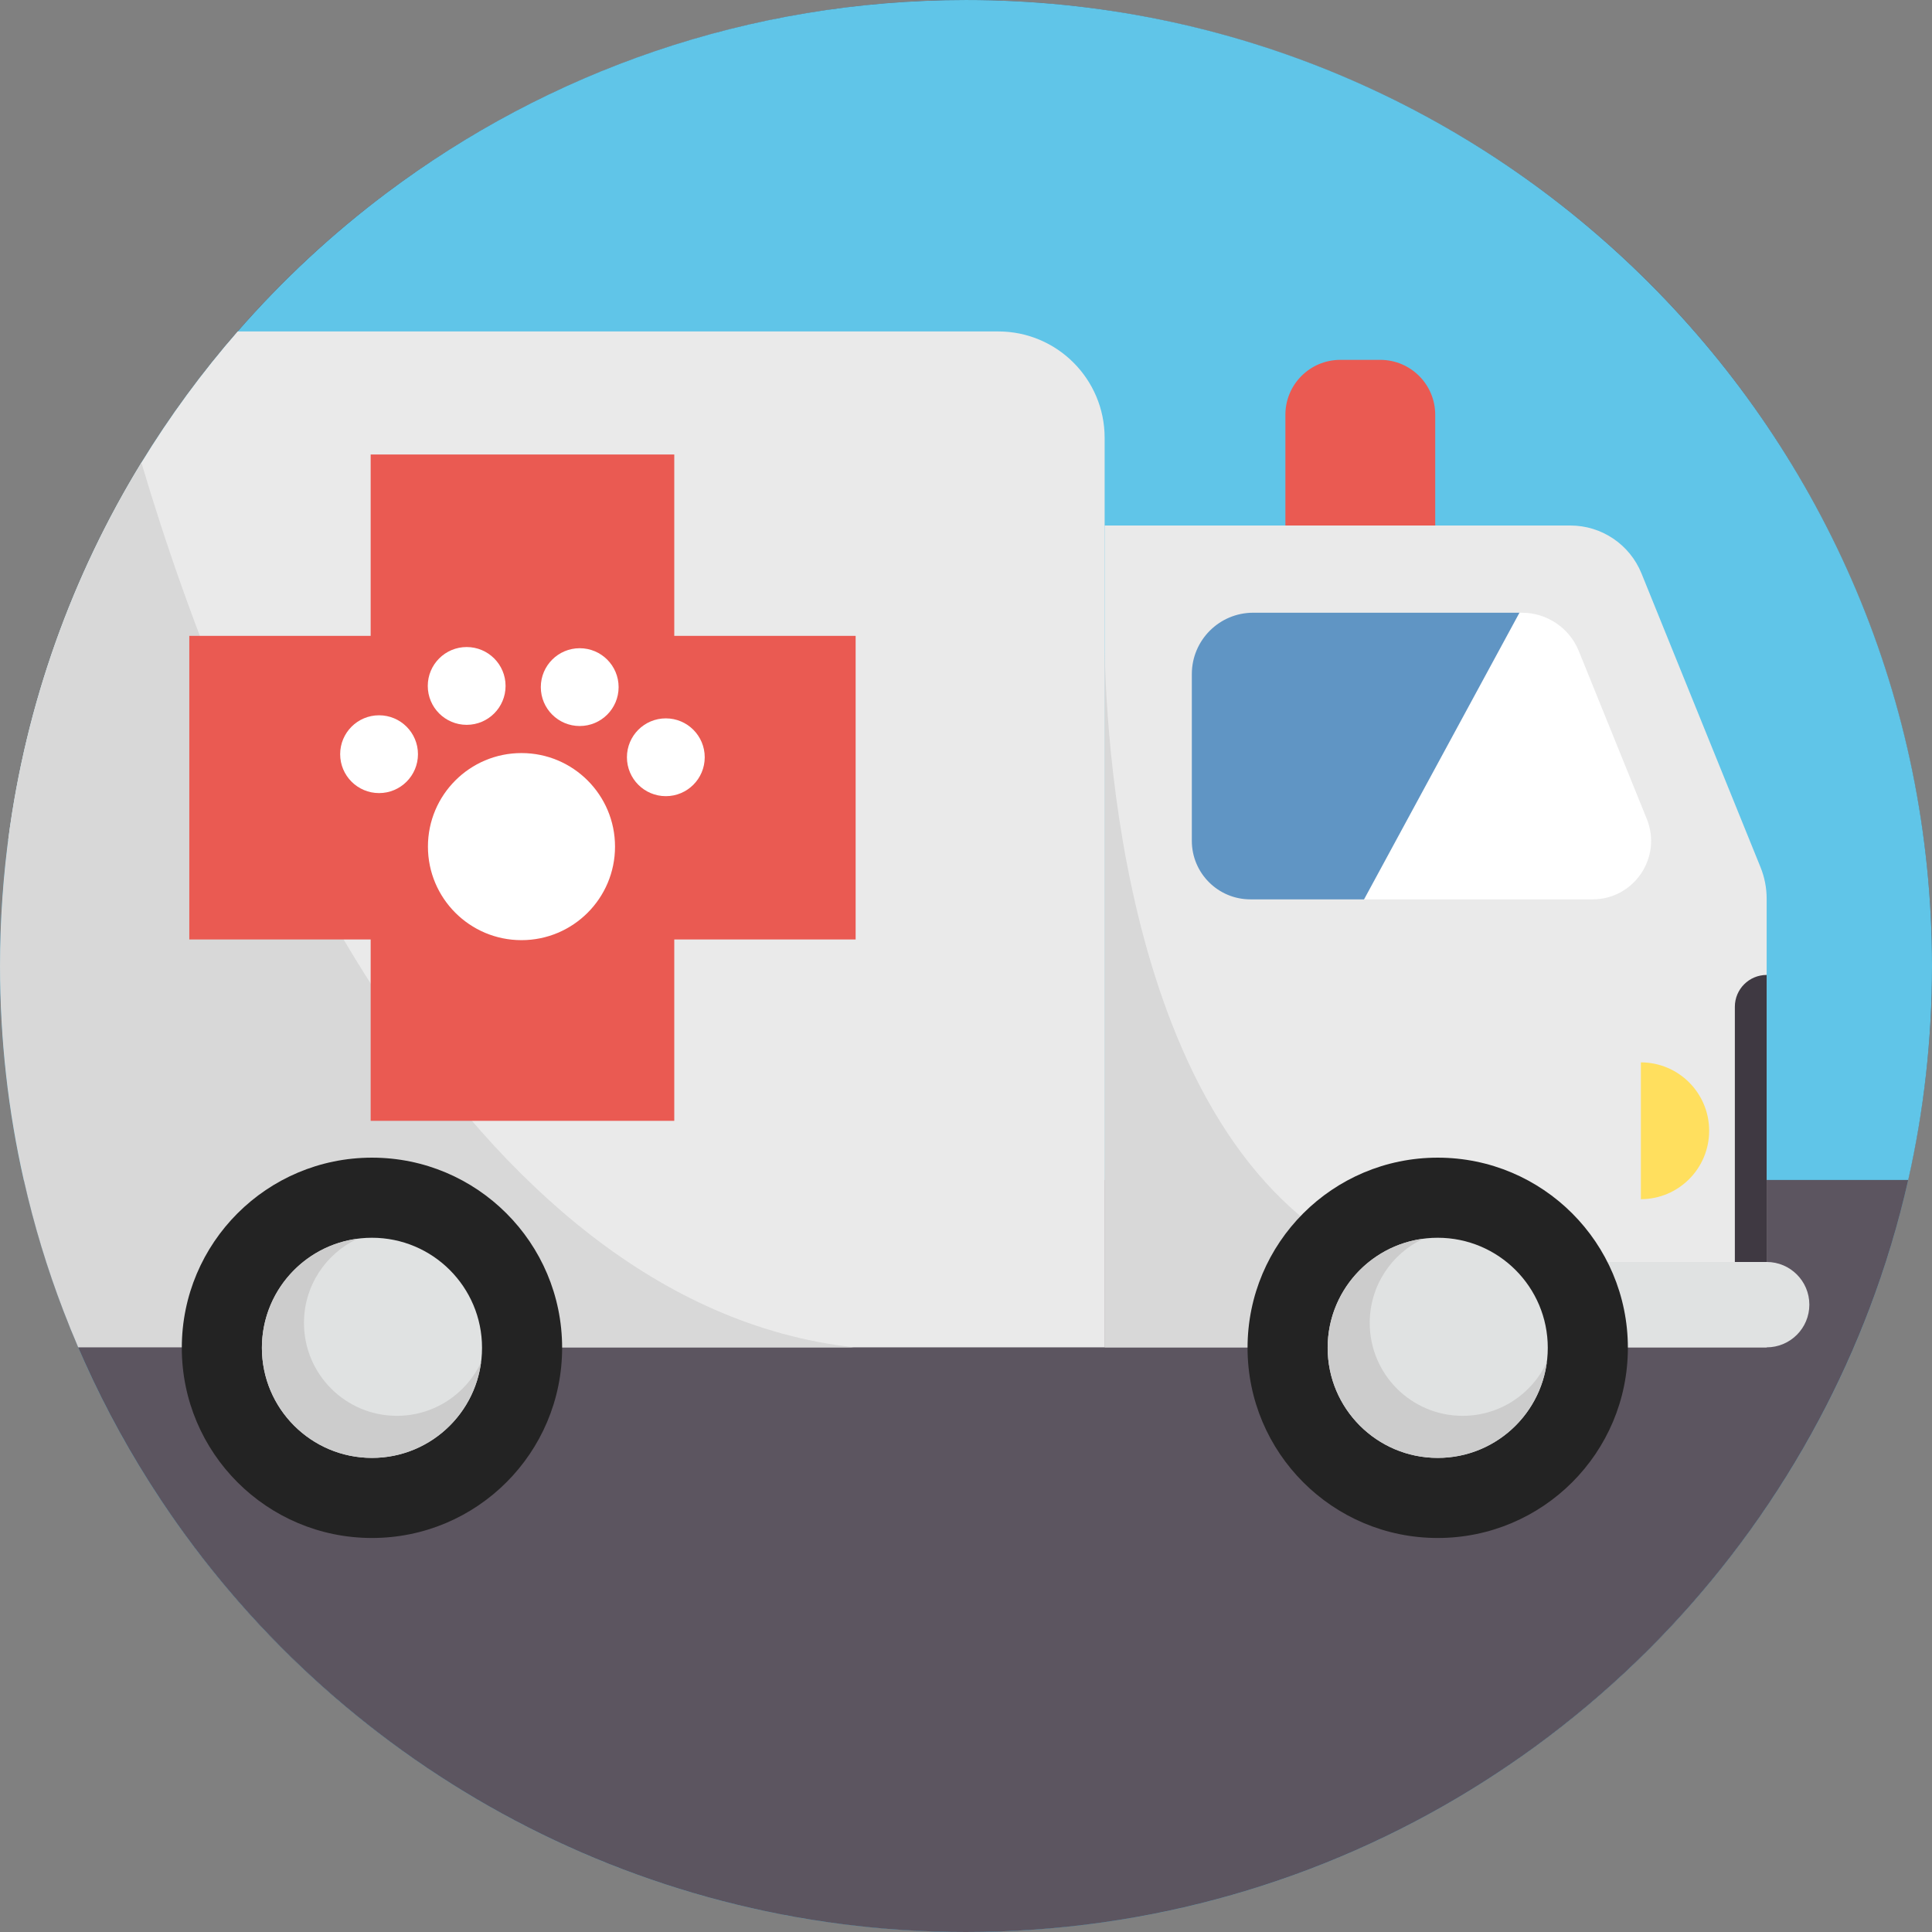 <?xml version="1.0" encoding="iso-8859-1"?>
<!-- Generator: Adobe Illustrator 21.0.0, SVG Export Plug-In . SVG Version: 6.00 Build 0)  -->
<svg version="1.1" id="Capa_1" xmlns="http://www.w3.org/2000/svg" xmlns:xlink="http://www.w3.org/1999/xlink" x="0px" y="0px"
	 viewBox="0 0 512 512" style="enable-background:new 0 0 512 512;" xml:space="preserve">
<rect x="0" y="0" width="512" height="512" fill="#808080" stroke="none"/>
<g>
	<circle style="fill:#5C5560;" cx="255.998" cy="255.999" r="255.998"/>
	<circle style="fill:#5C5560;" cx="255.998" cy="255.999" r="255.998"/>
</g>
<path style="fill:#60C5E8;" d="M512,256.001c0,19.487-2.173,38.462-6.301,56.706c-0.742,3.271-1.546,6.52-2.414,9.738
	c-3.542,13.228-8.119,26.039-13.636,38.327c-40.04,89.14-129.598,151.227-233.648,151.227
	c-104.061,0-193.608-62.087-233.648-151.227c-0.554-1.233-1.097-2.466-1.63-3.709c-1.369-3.187-2.675-6.405-3.918-9.665
	c-4.295-11.201-7.816-22.789-10.501-34.69c-4.127-18.244-6.301-37.219-6.301-56.706c0-11.327,0.731-22.476,2.173-33.416
	c4.712-36.258,17.032-70.144,35.296-99.986c7.534-12.319,16.07-23.938,25.516-34.764c11.818-13.563,25.056-25.872,39.476-36.697
	c42.778-32.11,95.931-51.137,153.536-51.137C397.386,0.002,512,114.616,512,256.001z"/>
<path style="fill:#5C5560;" d="M505.699,312.707c-2.633,11.64-6.06,22.977-10.219,33.959c-3.887,10.261-8.411,20.198-13.531,29.779
	c-43.081,80.666-128.104,135.554-225.947,135.554c-89.14,0-167.632-45.557-213.471-114.656c-7.68-11.567-14.44-23.792-20.177-36.571
	c-1.975-4.389-3.824-8.85-5.548-13.375c-2.257-5.883-4.305-11.88-6.113-17.972c-1.651-5.496-3.114-11.076-4.389-16.718
	L505.699,312.707L505.699,312.707z"/>
<path style="fill:#EA5A52;" d="M365.793,95.368h-10.596c-8.038,0-14.555,6.517-14.555,14.555v36.644h39.706v-36.644
	C380.347,101.885,373.831,95.368,365.793,95.368z"/>
<polygon style="fill:#6095C4;" points="457.582,261.246 309.761,261.246 309.761,150.561 423.957,150.561 457.07,259.564 "/>
<polygon style="fill:#FFFFFF;" points="457.07,259.564 448.586,261.246 349.07,261.246 409.078,150.561 423.957,150.561 "/>
<g>
	<path style="fill:#EAEAEA;" d="M466.553,229.813l-31.535-77.834c-3.114-7.69-10.574-12.716-18.871-12.716H292.746V357.06h175.437
		V238.173C468.184,235.309,467.63,232.467,466.553,229.813z M422.041,238.34h-90.676c-8.568,0-15.517-6.949-15.517-15.517v-44.178
		c0-8.986,7.283-16.269,16.269-16.269h71.209c6.625,0,12.591,4.023,15.078,10.167l18.004,44.46
		C440.546,227.201,433.044,238.34,422.041,238.34z"/>
	<path style="fill:#EAEAEA;" d="M292.74,116.027v241.036H75.622c-19.999-28.86-34.21-62.025-40.97-97.823
		c-1.661-8.756-2.863-17.669-3.605-26.718c-0.272-3.291-14.242-6.614-28.87-9.937c4.712-36.258,17.032-70.144,35.296-99.986
		c7.534-12.319,16.07-23.938,25.516-34.764h201.549C280.118,87.836,292.74,100.458,292.74,116.027z"/>
</g>
<path style="fill:#E0E2E2;" d="M479.497,345.748L479.497,345.748c0,6.247-5.065,11.312-11.312,11.312h-69.849
	c-54.344,0-6.259-16.362-8.707-22.625h78.556C474.432,334.436,479.497,339.501,479.497,345.748z"/>
<g>
	<path style="fill:#D8D8D8;" d="M393.578,357.06H292.746V171.592c0.387,26.06,6.238,142.784,79.464,165.908
		C392.324,343.853,397.403,350.551,393.578,357.06z"/>
	<path style="fill:#D8D8D8;" d="M226.285,357.062H20.723c-1.369-3.187-2.675-6.405-3.918-9.665
		c-4.295-11.201-7.816-22.789-10.501-34.69c-4.127-18.244-6.301-37.219-6.301-56.706c0-48.87,13.699-94.552,37.47-133.401
		C62.331,206.609,122.684,345.412,226.285,357.062z"/>
</g>
<circle style="fill:#232323;" cx="381.009" cy="357.187" r="50.395"/>
<circle style="fill:#E0E2E2;" cx="381.009" cy="357.187" r="29.168"/>
<path style="fill:#CCCCCC;" d="M387.609,375.21c-13.594,0-24.618-11.024-24.618-24.618c0-9.874,5.81-18.39,14.19-22.308
	c-14.305,1.87-25.339,14.096-25.339,28.902c0,16.112,13.061,29.173,29.173,29.173c14.806,0,27.031-11.034,28.902-25.339
	C405.999,369.401,397.483,375.21,387.609,375.21z"/>
<circle style="fill:#232323;" cx="98.575" cy="357.187" r="50.395"/>
<circle style="fill:#E0E2E2;" cx="98.575" cy="357.187" r="29.168"/>
<path style="fill:#CCCCCC;" d="M105.173,375.21c-13.594,0-24.618-11.024-24.618-24.618c0-9.874,5.81-18.39,14.19-22.308
	c-14.305,1.87-25.339,14.096-25.339,28.902c0,16.112,13.061,29.173,29.173,29.173c14.806,0,27.031-11.034,28.902-25.339
	C123.563,369.401,115.047,375.21,105.173,375.21z"/>
<path style="fill:#FFDF5E;" d="M452.943,299.667c0,10.01-8.108,18.129-18.118,18.129v-36.258
	C444.834,281.538,452.943,289.656,452.943,299.667z"/>
<path style="fill:#EAEAEA;" d="M416.706,299.667c0-10.01,8.108-18.129,18.118-18.129v36.258
	C424.814,317.795,416.706,309.677,416.706,299.667z"/>
<path style="fill:#3F3942;" d="M459.755,334.436h8.427v-76.064l0,0c-4.654,0-8.427,3.773-8.427,8.427V334.436z"/>
<g>
	<rect x="98.23" y="120.446" style="fill:#EA5A52;" width="80.457" height="176.587"/>
	<rect x="50.165" y="168.511" style="fill:#EA5A52;" width="176.587" height="80.457"/>
</g>
<g>
	<circle style="fill:#FFFFFF;" cx="138.197" cy="224.36" r="24.79"/>
	<circle style="fill:#FFFFFF;" cx="123.673" cy="181.781" r="10.309"/>
	<circle style="fill:#FFFFFF;" cx="100.456" cy="199.868" r="10.309"/>
	<circle style="fill:#FFFFFF;" cx="176.451" cy="200.683" r="10.309"/>
	<circle style="fill:#FFFFFF;" cx="153.63" cy="182.094" r="10.309"/>
</g>
<g>
</g>
<g>
</g>
<g>
</g>
<g>
</g>
<g>
</g>
<g>
</g>
<g>
</g>
<g>
</g>
<g>
</g>
<g>
</g>
<g>
</g>
<g>
</g>
<g>
</g>
<g>
</g>
<g>
</g>
</svg>
